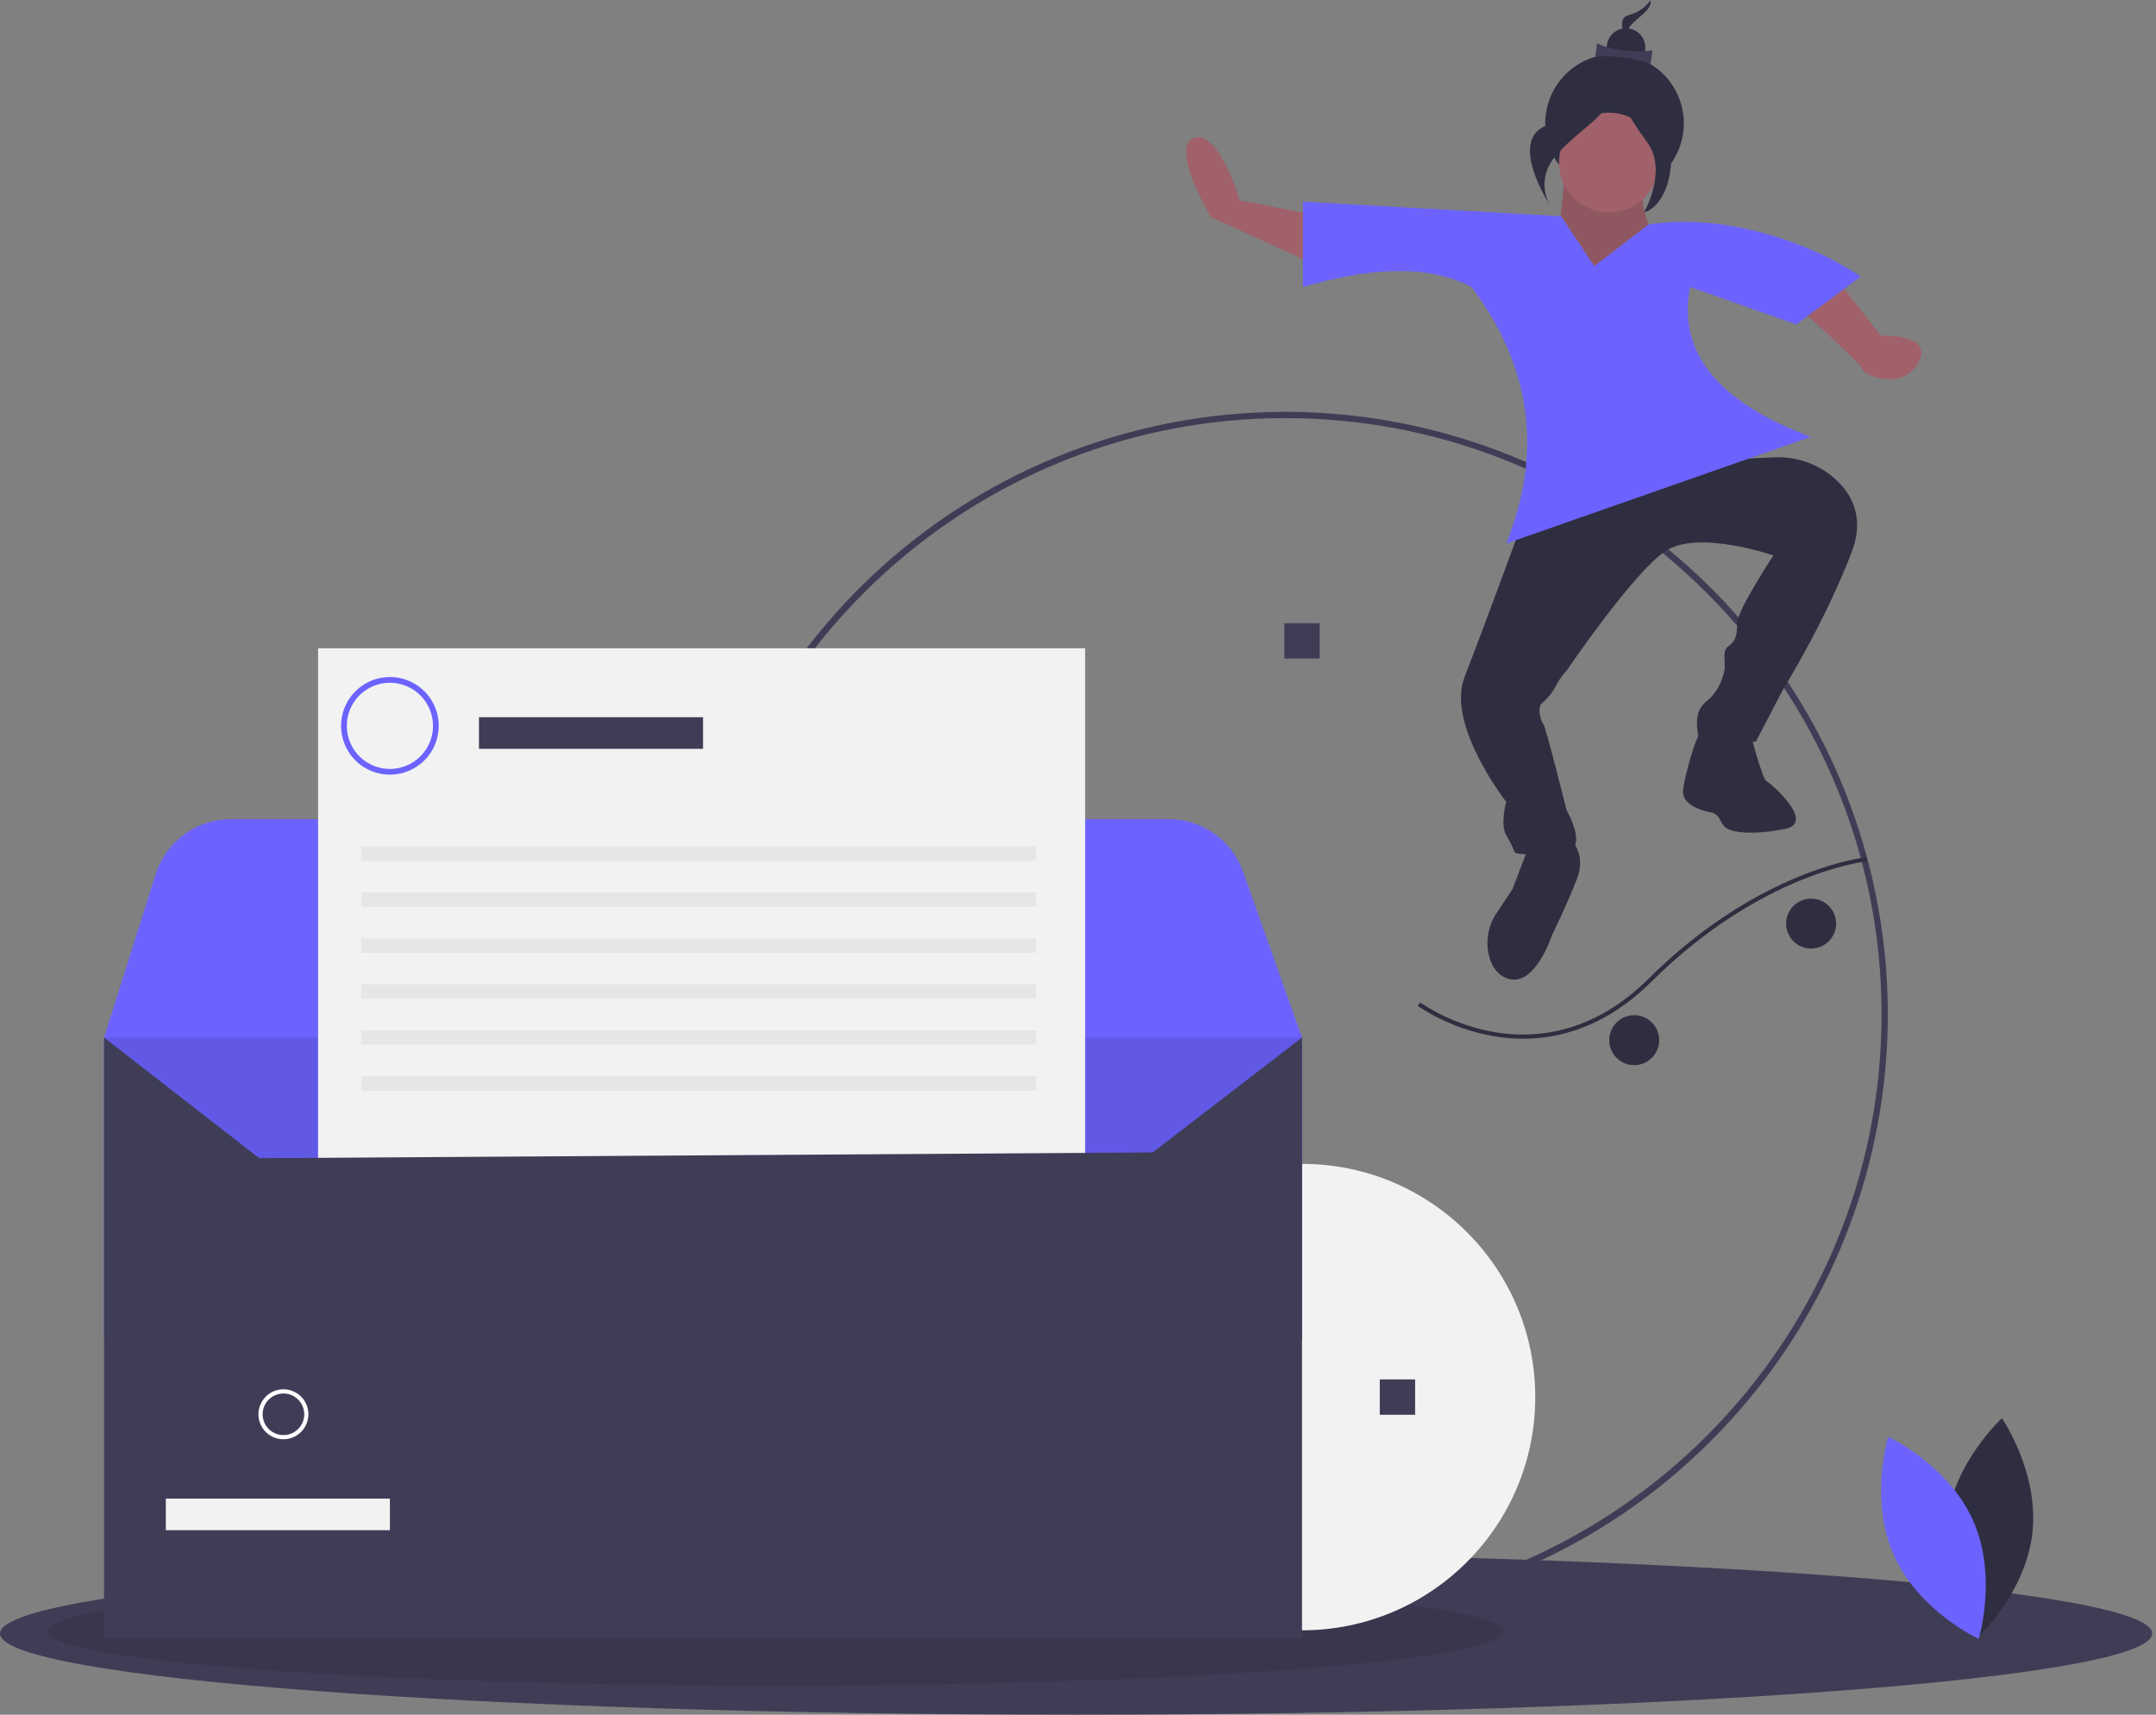 <svg width="176" height="140" viewBox="0 0 176 140" fill="none" xmlns="http://www.w3.org/2000/svg">
<rect x="0" y="0" width="176" height="140" fill="#808080" stroke="none"/>
<g clip-path="url(#clip0_2533_10249)">
<path d="M131.799 15.728C134.923 15.728 137.456 13.195 137.456 10.071C137.456 6.946 134.923 4.413 131.799 4.413C128.675 4.413 126.142 6.946 126.142 10.071C126.142 13.195 128.675 15.728 131.799 15.728Z" fill="#2F2E41"/>
<path d="M127.802 13.523C127.802 13.523 126.983 23.828 126.001 23.828C125.02 23.828 137.457 23.343 137.457 23.343C137.457 23.343 132.22 16.554 134.838 14.372C137.457 12.189 127.802 13.523 127.802 13.523Z" fill="#9F616A"/>
<path opacity="0.1" d="M127.802 13.523C127.802 13.523 126.983 23.828 126.001 23.828C125.02 23.828 137.457 23.343 137.457 23.343C137.457 23.343 132.22 16.554 134.838 14.372C137.457 12.189 127.802 13.523 127.802 13.523Z" fill="black"/>
<path d="M104.919 132.02C93.539 132.02 82.511 128.073 73.714 120.853C64.917 113.632 58.895 103.584 56.675 92.421C54.455 81.258 56.173 69.67 61.538 59.632C66.902 49.594 75.581 41.727 86.095 37.372C96.609 33.016 108.307 32.441 119.197 35.745C130.088 39.049 139.495 46.028 145.818 55.491C152.14 64.955 154.986 76.318 153.871 87.645C152.755 98.972 147.748 109.562 139.701 117.61C135.144 122.193 129.723 125.826 123.753 128.3C117.783 130.773 111.381 132.037 104.919 132.02ZM104.919 34.137C78.077 34.137 56.24 55.978 56.24 82.823C56.24 109.669 78.077 131.51 104.919 131.51C131.761 131.51 153.598 109.669 153.598 82.823C153.598 55.978 131.761 34.137 104.919 34.137Z" fill="#3F3D56"/>
<path d="M142.495 36.07L136.777 37.706L144.764 37.342C146.559 37.244 148.324 37.838 149.695 39.001C151.118 40.233 152.265 42.187 151.16 45.076C148.952 50.854 145.553 56.292 145.553 56.292L143.345 60.54C143.345 60.54 138.757 61.22 138.587 59.861C138.417 58.501 138.587 57.821 139.437 57.142C140.286 56.462 140.796 55.102 140.796 54.423C140.796 53.743 140.626 53.063 141.136 52.723C141.645 52.383 141.815 51.874 141.815 50.854C141.815 49.834 144.763 45.353 144.763 45.353C144.763 45.353 138.587 43.207 135.928 45.013C133.268 46.82 127.883 54.763 127.883 54.763C127.529 55.132 127.233 55.553 127.005 56.01C126.732 56.541 126.354 57.011 125.894 57.392C125.4 57.826 125.855 59.022 126.014 59.181C126.184 59.351 127.883 66.148 127.883 66.148C127.883 66.148 129.752 69.377 127.713 69.547C125.674 69.717 123.805 69.887 123.635 69.547C123.446 69.076 123.219 68.621 122.955 68.187C122.446 67.338 122.955 65.468 122.955 65.468C122.955 65.468 118.028 59.181 119.557 55.272C121.086 51.364 124.315 42.527 124.315 42.527L129.242 40.488L138.247 37.259L142.495 36.07Z" fill="#2F2E41"/>
<path d="M108.174 17.717L101.207 16.358C101.207 16.358 99.508 10.58 97.469 11.26C95.43 11.939 98.829 17.717 98.829 17.717L108.513 22.136L108.174 17.717Z" fill="#A0616A"/>
<path d="M150.481 23.494L153.539 27.403C153.539 27.403 157.957 27.233 156.597 29.612C155.238 31.991 152.18 30.631 152.01 30.122C151.84 29.612 146.913 25.194 146.913 25.194L150.481 23.494Z" fill="#A0616A"/>
<path d="M134.568 18.333L130.151 21.732L127.432 17.654L106.363 16.464V23.431C111.548 21.934 116.321 21.47 120.126 23.431C124.942 29.846 126.002 36.811 122.955 44.378L147.821 35.667C140.369 32.891 136.909 28.867 137.967 23.431L146.632 26.49L151.899 22.582C147.189 19.412 140.179 17.424 134.568 18.333Z" fill="#6C63FF"/>
<path d="M87.843 140C136.358 140 175.686 137.033 175.686 133.372C175.686 129.712 136.358 126.745 87.843 126.745C39.329 126.745 0 129.712 0 133.372C0 137.033 39.329 140 87.843 140Z" fill="#3F3D56"/>
<path opacity="0.1" d="M63.291 137.621C96.087 137.621 122.674 135.643 122.674 133.203C122.674 130.763 96.087 128.784 63.291 128.784C30.494 128.784 3.908 130.763 3.908 133.203C3.908 135.643 30.494 137.621 63.291 137.621Z" fill="black"/>
<path d="M158.893 124.376C158.327 129.337 161.376 133.759 161.376 133.759C161.376 133.759 165.342 130.138 165.908 125.177C166.474 120.217 163.425 115.795 163.425 115.795C163.425 115.795 159.459 119.416 158.893 124.376Z" fill="#2F2E41"/>
<path d="M161.055 124.121C163.095 128.678 161.527 133.815 161.527 133.815C161.527 133.815 156.651 131.564 154.611 127.007C152.57 122.451 154.139 117.314 154.139 117.314C154.139 117.314 159.015 119.564 161.055 124.121Z" fill="#6C63FF"/>
<path d="M106.288 133.111C116.803 133.111 125.327 124.585 125.327 114.069C125.327 103.552 116.803 95.026 106.288 95.026C95.773 95.026 87.248 103.552 87.248 114.069C87.248 124.585 95.773 133.111 106.288 133.111Z" fill="#F2F2F2"/>
<path d="M106.288 84.712L101.598 96.44L84.638 96.576L79.112 96.62L66.001 96.726L60.478 96.77L47.366 96.876L41.843 96.92L28.732 97.028L23.209 97.073L14.358 97.143L12.646 93.639L10.425 89.1L9.199 86.588L8.495 84.712L12.705 71.378C13.116 70.075 13.932 68.937 15.034 68.129C16.136 67.322 17.467 66.886 18.833 66.886H95.421C96.747 66.887 98.041 67.298 99.124 68.063C100.208 68.828 101.029 69.91 101.473 71.16L101.961 72.534L106.288 84.712Z" fill="#6C63FF"/>
<path d="M106.288 84.712H8.495V109.34H106.288V84.712Z" fill="#6C63FF"/>
<path opacity="0.1" d="M106.288 84.712H8.495V109.34H106.288V84.712Z" fill="black"/>
<path d="M107.731 50.883H104.846V53.768H107.731V50.883Z" fill="#3F3D56"/>
<path d="M115.52 112.626H112.635V115.511H115.52V112.626Z" fill="#3F3D56"/>
<path d="M88.582 52.93H25.967V131.739H88.582V52.93Z" fill="#F2F2F2"/>
<path d="M57.392 58.559H39.099V61.14H57.392V58.559Z" fill="#3F3D56"/>
<path d="M84.596 69.114H29.484V70.287H84.596V69.114Z" fill="#E6E6E6"/>
<path d="M84.596 72.867H29.484V74.04H84.596V72.867Z" fill="#E6E6E6"/>
<path d="M84.596 76.62H29.484V77.793H84.596V76.62Z" fill="#E6E6E6"/>
<path d="M84.596 80.372H29.484V81.545H84.596V80.372Z" fill="#E6E6E6"/>
<path d="M84.596 84.125H29.484V85.297H84.596V84.125Z" fill="#E6E6E6"/>
<path d="M84.596 87.879H29.484V89.052H84.596V87.879Z" fill="#E6E6E6"/>
<path d="M31.83 63.25C31.041 63.25 30.27 63.017 29.615 62.578C28.959 62.14 28.448 61.517 28.146 60.789C27.845 60.06 27.766 59.259 27.92 58.485C28.073 57.712 28.453 57.001 29.011 56.444C29.568 55.886 30.279 55.506 31.052 55.352C31.825 55.199 32.627 55.277 33.355 55.579C34.084 55.881 34.706 56.392 35.145 57.048C35.583 57.703 35.816 58.474 35.816 59.263C35.815 60.32 35.395 61.334 34.648 62.081C33.9 62.829 32.887 63.249 31.83 63.25ZM31.83 55.745C31.134 55.745 30.454 55.951 29.875 56.338C29.297 56.724 28.846 57.274 28.58 57.917C28.314 58.56 28.244 59.267 28.38 59.949C28.515 60.632 28.85 61.259 29.342 61.751C29.834 62.243 30.461 62.578 31.143 62.714C31.826 62.849 32.533 62.78 33.176 62.514C33.819 62.247 34.368 61.796 34.755 61.218C35.141 60.639 35.347 59.959 35.347 59.263C35.346 58.33 34.975 57.436 34.316 56.776C33.657 56.117 32.762 55.746 31.83 55.745Z" fill="#6C63FF"/>
<path d="M106.288 133.733H8.495V84.712L21.159 94.563L94.093 94.094L106.288 84.712V133.733Z" fill="#3F3D56"/>
<path d="M31.829 122.357H13.537V124.937H31.829V122.357Z" fill="#F2F2F2"/>
<path d="M23.137 117.512C22.734 117.512 22.34 117.393 22.005 117.169C21.669 116.945 21.408 116.626 21.254 116.254C21.099 115.881 21.059 115.471 21.138 115.075C21.216 114.68 21.411 114.316 21.696 114.031C21.981 113.746 22.344 113.552 22.74 113.473C23.135 113.394 23.545 113.435 23.918 113.589C24.29 113.743 24.609 114.005 24.833 114.34C25.057 114.676 25.176 115.07 25.176 115.473C25.176 116.014 24.961 116.532 24.578 116.914C24.196 117.297 23.678 117.512 23.137 117.512ZM23.137 113.774C22.801 113.774 22.473 113.873 22.194 114.06C21.914 114.247 21.696 114.512 21.568 114.823C21.439 115.133 21.405 115.475 21.471 115.805C21.537 116.134 21.698 116.437 21.936 116.675C22.174 116.912 22.476 117.074 22.806 117.14C23.136 117.205 23.477 117.172 23.788 117.043C24.098 116.915 24.363 116.697 24.55 116.417C24.737 116.138 24.837 115.809 24.837 115.473C24.836 115.023 24.657 114.591 24.338 114.272C24.02 113.953 23.588 113.774 23.137 113.774Z" fill="white"/>
<path d="M142.835 59.691C142.835 59.691 143.854 63.6 144.194 63.77C144.534 63.94 148.272 67.168 145.723 67.678C143.174 68.188 141.305 68.018 140.796 67.508C140.286 66.998 140.456 66.489 139.606 66.319C138.757 66.149 137.228 65.639 137.397 64.449C137.567 63.26 138.417 60.031 138.927 59.691C139.436 59.351 142.835 59.691 142.835 59.691Z" fill="#2F2E41"/>
<path d="M128.053 68.357C128.053 68.357 129.582 69.547 128.732 71.756C127.883 73.965 126.693 76.344 126.693 76.344C126.693 76.344 125.334 80.593 123.125 79.913C122.228 79.637 121.779 78.884 121.563 78.087C121.407 77.485 121.381 76.857 121.488 76.244C121.594 75.631 121.83 75.048 122.18 74.534L123.465 72.606L124.824 69.037L128.053 68.357Z" fill="#2F2E41"/>
<path d="M124.323 84.81C127.369 84.81 131.137 83.8 134.81 80.153C143.8 71.223 152.34 70.327 152.426 70.32L152.394 69.981C152.307 69.989 143.646 70.897 134.57 79.912C129.907 84.544 125.093 84.828 121.877 84.25C119.752 83.864 117.728 83.048 115.93 81.853L115.729 82.127C117.566 83.35 119.633 84.185 121.803 84.582C122.635 84.733 123.478 84.809 124.323 84.81Z" fill="#2F2E41"/>
<path d="M147.847 77.449C148.973 77.449 149.886 76.536 149.886 75.41C149.886 74.284 148.973 73.371 147.847 73.371C146.721 73.371 145.808 74.284 145.808 75.41C145.808 76.536 146.721 77.449 147.847 77.449Z" fill="#2F2E41"/>
<path d="M133.405 86.965C134.531 86.965 135.444 86.052 135.444 84.926C135.444 83.799 134.531 82.886 133.405 82.886C132.279 82.886 131.366 83.799 131.366 84.926C131.366 86.052 132.279 86.965 133.405 86.965Z" fill="#2F2E41"/>
<path d="M131.341 17.352C133.593 17.352 135.418 15.527 135.418 13.275C135.418 11.023 133.593 9.197 131.341 9.197C129.089 9.197 127.264 11.023 127.264 13.275C127.264 15.527 129.089 17.352 131.341 17.352Z" fill="#A0616A"/>
<path d="M134.752 0C134.325 0.611 133.691 1.046 132.968 1.227C131.72 1.561 132.958 3.436 132.958 3.436C132.958 3.436 132.508 2.754 133.157 2.032C133.806 1.31 134.85 0.816 134.752 0Z" fill="#2F2E41"/>
<path d="M132.736 5.463C133.607 5.463 134.313 4.757 134.313 3.886C134.313 3.015 133.607 2.309 132.736 2.309C131.866 2.309 131.16 3.015 131.16 3.886C131.16 4.757 131.866 5.463 132.736 5.463Z" fill="#2F2E41"/>
<path d="M134.749 5.207C133.464 4.721 131.324 4.475 130.223 4.643L130.374 3.54C131.433 4.088 133.563 4.345 134.9 4.105L134.749 5.207Z" fill="#3F3D56"/>
<path d="M131.923 6.452C131.923 6.452 130.312 9.131 126.567 10.134C122.821 11.137 126.536 16.766 126.536 16.766C126.536 16.766 125.185 14.72 127.134 12.552C129.082 10.384 132.217 8.902 131.923 6.452Z" fill="#2F2E41"/>
<path d="M132.051 6.289C132.051 6.289 133.598 9.969 135.297 10.317C136.995 10.665 136.867 16.481 134.21 17.353C134.21 17.353 136.147 13.944 134.491 11.657C132.836 9.371 131.79 7.563 132.051 6.289Z" fill="#2F2E41"/>
</g>
<defs>
<clipPath id="clip0_2533_10249">
<rect width="175.686" height="140" fill="white"/>
</clipPath>
</defs>
</svg>
